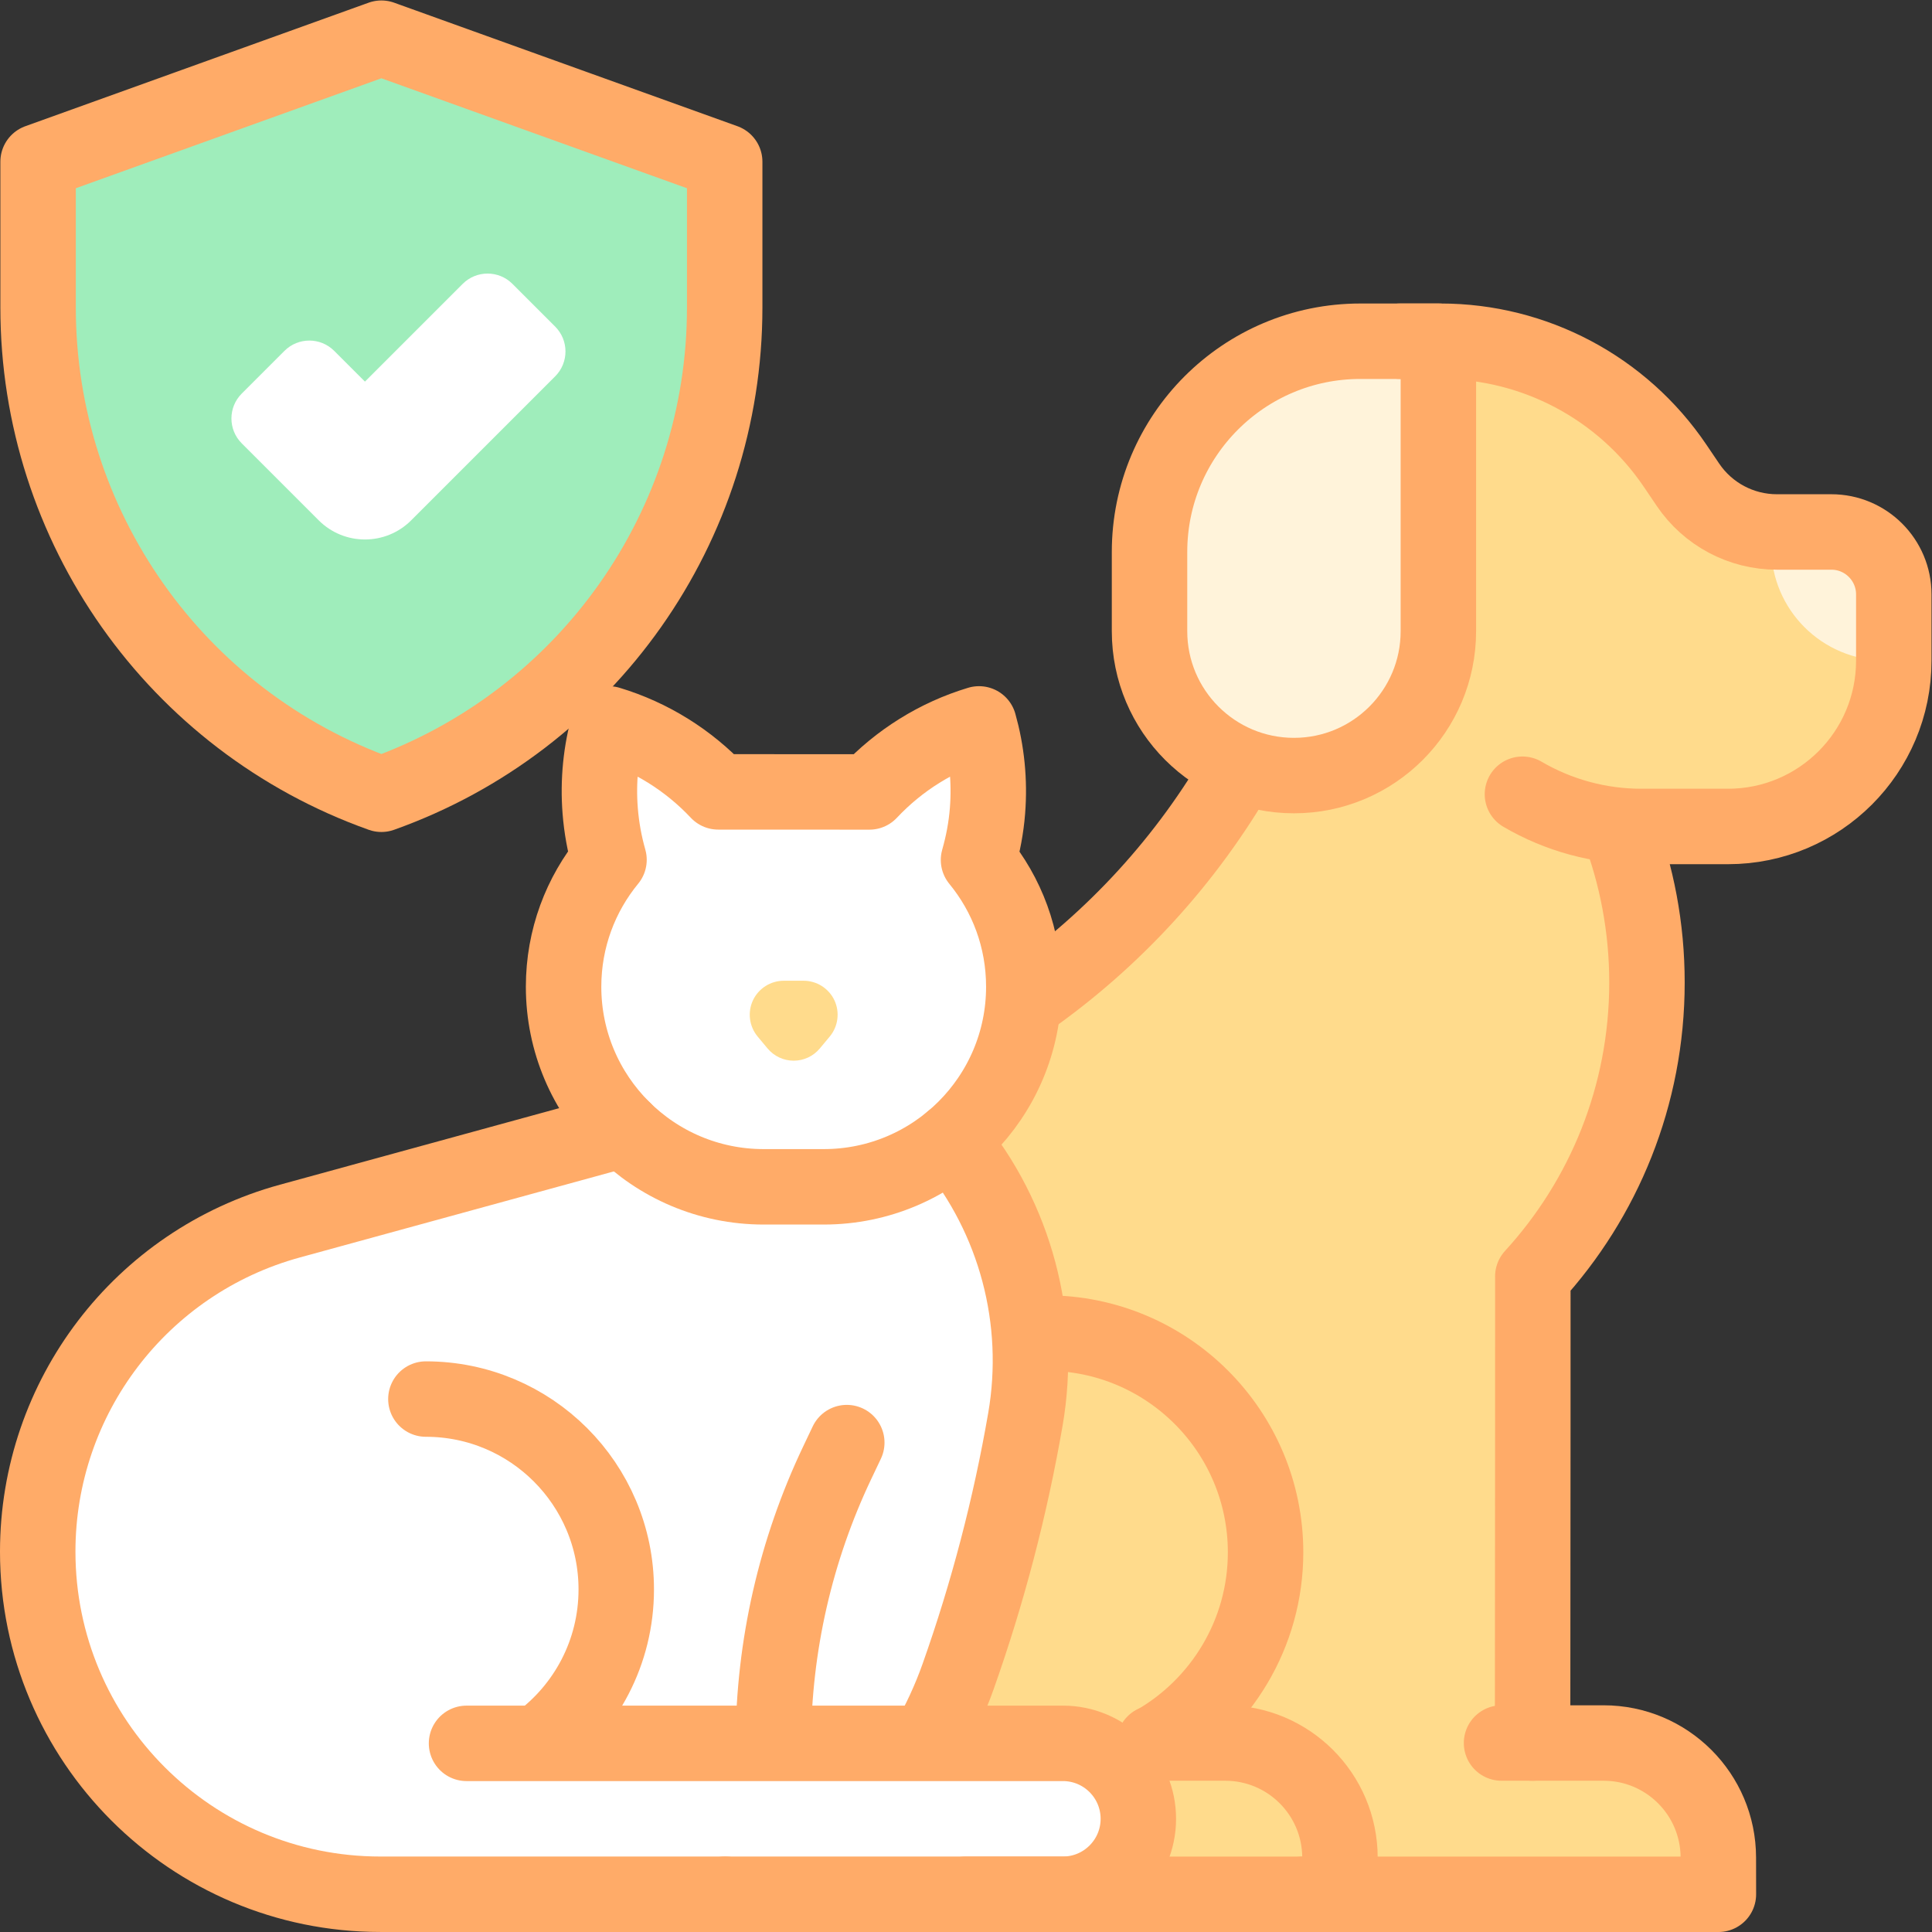 <?xml version="1.0" encoding="UTF-8" standalone="no"?>
<!-- Created with Inkscape (http://www.inkscape.org/) -->

<svg
   version="1.1"
   id="svg5307"
   xml:space="preserve"
   width="682.667"
   height="682.667"
   viewBox="0 0 682.667 682.667"
   xmlns="http://www.w3.org/2000/svg"
   xmlns:svg="http://www.w3.org/2000/svg"><rect x="0" y="0" width="682.667" height="682.667" fill="#333333" stroke="none"/><defs
     id="defs5311"><clipPath
       clipPathUnits="userSpaceOnUse"
       id="clipPath5321"><path
         d="M 0,512 H 512 V 0 H 0 Z"
         id="path5319" /></clipPath></defs><g
     id="g5313"
     transform="matrix(1.333,0,0,-1.333,0,682.667)"><g
       id="g5315"><g
         id="g5317"
         clip-path="url(#clipPath5321)"><g
           id="g5323"
           transform="translate(101.096,502.005)"><path
             d="m 0,0 91.003,-32.745 v -38.661 c 0,-57.92 -36.437,-109.577 -91,-129.011 -54.562,19.434 -91,71.091 -91,129.011 v 38.661 L 0.007,0"
             style="fill:#9fedbb;fill-opacity:1;fill-rule:nonzero;stroke:none"
             id="path5325" /></g><g
           id="g5327"
           transform="translate(96.74,369.124)"><path
             d="m 0,0 c -4.437,0 -8.871,1.692 -12.256,5.077 l -20.407,20.407 c -3.642,3.642 -3.642,9.546 0,13.189 l 11.324,11.324 c 3.642,3.642 9.547,3.642 13.189,0 L 0,41.847 25.911,67.757 c 3.641,3.641 9.547,3.641 13.188,0 L 50.423,56.432 c 3.642,-3.642 3.642,-9.547 0,-13.189 L 12.256,5.077 C 8.873,1.693 4.436,0 0,0"
             style="fill:#ffffff;fill-opacity:1;fill-rule:nonzero;stroke:none"
             id="path5329" /></g><g
           id="g5331"
           transform="translate(328.817,308.951)"><path
             d="m 0,0 c -17.741,-31.006 -43.762,-56.461 -75.151,-73.517 l -46.569,-25.302 c -42.184,-22.921 -68.448,-67.083 -68.448,-115.093 0,-46.969 38.075,-85.044 85.043,-85.044 h 82.327 39.28 110.208 l -0.016,9.741 c -0.027,16.775 -13.632,30.358 -30.406,30.358 H 77.436 l 0.064,86.413 0.002,37.26 -0.007,0.007 c 18.794,20.536 30.26,47.89 30.26,77.922 0,14.573 -2.7,28.516 -7.627,41.355 l -25.381,8.547 c 9.547,-5.597 20.415,-8.547 31.482,-8.547 h 23.008 c 24.27,0 43.946,19.674 43.946,43.946 v 17.563 c 0,9.145 -7.413,16.557 -16.557,16.557 h -14.439 c -9.443,0 -18.271,4.687 -23.562,12.508 l -3.416,5.05 c -13.96,20.636 -37.25,33 -62.164,33 H 42.328 Z"
             style="fill:#ffdb8c;fill-opacity:1;fill-rule:nonzero;stroke:none"
             id="path5333" /></g><g
           id="g5335"
           transform="translate(483.822,371.117)"><path
             d="m 0,0 h -14.057 c -0.169,-1.29 -0.265,-2.604 -0.265,-3.94 0,-16.641 13.489,-30.13 30.13,-30.13 0.798,0 1.587,0.04 2.37,0.101 v 15.791 C 18.178,-8.139 10.04,0 0,0"
             style="fill:#fff3da;fill-opacity:1;fill-rule:nonzero;stroke:none"
             id="path5337" /></g><g
           id="g5339"
           transform="translate(342.996,306.542)"><path
             d="m 0,0 v 0 c 21.143,0 38.283,17.14 38.283,38.283 v 76.85 h -20.69 c -30.86,0 -55.876,-25.017 -55.876,-55.877 V 38.283 C -38.283,17.14 -21.143,0 0,0"
             style="fill:#fff3da;fill-opacity:1;fill-rule:nonzero;stroke:none"
             id="path5341" /></g><g
           id="g5343"
           transform="translate(123.666,50.005)"><path
             d="m 0,0 h 158.081 c 11.045,0 20,-8.954 20,-20 0,-11.046 -8.955,-20 -20,-20 H 68.532 -22.832 c -50.167,0 -90.835,40.668 -90.835,90.834 v 10e-4 c 0,40.919 27.36,76.786 66.824,87.603 l 88.482,24.251 86.898,-2.952 c 16.993,-20.581 24.154,-47.554 19.605,-73.854 -4.005,-23.159 -9.963,-45.939 -17.81,-68.094 -2.192,-6.191 -4.923,-12.08 -8.129,-17.622 z"
             style="fill:#ffffff;fill-opacity:1;fill-rule:nonzero;stroke:none"
             id="path5345" /></g><g
           id="g5347"
           transform="translate(259.38,284.176)"><path
             d="m 0,0 c 1.193,4.172 2.029,8.523 2.383,13.017 0.629,7.99 -0.195,15.757 -2.249,23.046 -11.19,-3.368 -21.19,-9.658 -29.058,-18.035 l -40.067,0.016 c -7.866,8.369 -17.861,14.653 -29.043,18.019 -2.053,-7.288 -2.878,-15.056 -2.248,-23.046 0.352,-4.479 1.148,-8.816 2.335,-12.975 -7.523,-9.155 -12.041,-20.874 -12.041,-33.648 0,-29.294 23.747,-53.041 53.041,-53.041 h 15.912 c 29.294,0 53.041,23.747 53.041,53.041 C 12.006,-20.831 7.523,-9.156 0,0"
             style="fill:#ffffff;fill-opacity:1;fill-rule:nonzero;stroke:none"
             id="path5349" /></g><g
           id="g5351"
           transform="translate(210.389,230.965)"><path
             d="m 0,0 h -0.003 c -2.685,0.001 -5.209,1.186 -6.926,3.248 l -2.633,3.159 c -2.228,2.674 -2.715,6.44 -1.238,9.594 1.477,3.153 4.682,5.191 8.164,5.191 h 5.272 c 3.482,0 6.687,-2.038 8.164,-5.191 1.476,-3.153 0.991,-6.918 -1.238,-9.594 L 6.926,3.244 C 5.208,1.183 2.684,0 0,0"
             style="fill:#ffdb8c;fill-opacity:1;fill-rule:nonzero;stroke:none"
             id="path5353" /></g><g
           id="g5355"
           transform="translate(101.096,502.005)"><path
             d="m 0,0 91.003,-32.745 v -38.661 c 0,-57.92 -36.437,-109.577 -91,-129.011 -54.562,19.434 -91,71.091 -91,129.011 v 38.661 L 0.007,0"
             style="fill:none;stroke:#ffab68;stroke-width:20;stroke-linecap:round;stroke-linejoin:round;stroke-miterlimit:10;stroke-dasharray:none;stroke-opacity:1"
             id="path5357" /></g><g
           id="g5359"
           transform="translate(371.146,421.675)"><path
             d="m 0,0 h 10.717 c 24.914,0 48.204,-12.363 62.164,-33 l 3.416,-5.05 c 5.291,-7.821 14.119,-12.508 23.562,-12.508 h 14.439 c 9.144,0 16.556,-7.412 16.556,-16.556 v -17.564 c 0,-24.271 -19.675,-43.946 -43.945,-43.946 H 63.901 c -11.068,0 -21.935,2.95 -31.483,8.548"
             style="fill:none;stroke:#ffab68;stroke-width:20;stroke-linecap:round;stroke-linejoin:round;stroke-miterlimit:10;stroke-dasharray:none;stroke-opacity:1"
             id="path5361" /></g><g
           id="g5363"
           transform="translate(342.996,306.542)"><path
             d="m 0,0 v 0 c 21.143,0 38.283,17.14 38.283,38.283 v 76.85 h -20.69 c -30.86,0 -55.876,-25.017 -55.876,-55.877 V 38.283 C -38.283,17.14 -21.143,0 0,0 Z"
             style="fill:none;stroke:#ffab68;stroke-width:20;stroke-linecap:round;stroke-linejoin:round;stroke-miterlimit:10;stroke-dasharray:none;stroke-opacity:1"
             id="path5365" /></g><g
           id="g5367"
           transform="translate(328.817,308.951)"><path
             d="M 0,0 C -14.145,-24.72 -33.552,-45.912 -56.748,-62.132"
             style="fill:none;stroke:#ffab68;stroke-width:20;stroke-linecap:round;stroke-linejoin:round;stroke-miterlimit:10;stroke-dasharray:none;stroke-opacity:1"
             id="path5369" /></g><g
           id="g5371"
           transform="translate(306.132,50.094)"><path
             d="m 0,0 c 17.492,10.021 29.342,28.937 29.342,50.541 0,32.105 -26.026,58.131 -58.131,58.131 -1.043,0 -2.08,-0.027 -3.109,-0.082"
             style="fill:none;stroke:#ffab68;stroke-width:20;stroke-linecap:round;stroke-linejoin:round;stroke-miterlimit:10;stroke-dasharray:none;stroke-opacity:1"
             id="path5373" /></g><g
           id="g5375"
           transform="translate(305.955,50.094)"><path
             d="m 0,0 h 18.832 c 16.774,0 30.379,-13.583 30.407,-30.357 l 0.015,-9.742 h -99.209"
             style="fill:none;stroke:#ffab68;stroke-width:20;stroke-linecap:round;stroke-linejoin:round;stroke-miterlimit:10;stroke-dasharray:none;stroke-opacity:1"
             id="path5377" /></g><g
           id="g5379"
           transform="translate(428.945,293.051)"><path
             d="m 0,0 c 4.927,-12.839 7.627,-26.781 7.627,-41.354 0,-30.033 -11.466,-57.386 -30.26,-77.922 l 0.008,-0.007 -0.002,-37.261 -0.065,-86.413 H -3.86 c 16.774,0 30.379,-13.583 30.406,-30.357 l 0.016,-9.742 H -83.646"
             style="fill:none;stroke:#ffab68;stroke-width:20;stroke-linecap:round;stroke-linejoin:round;stroke-miterlimit:10;stroke-dasharray:none;stroke-opacity:1"
             id="path5381" /></g><g
           id="g5383"
           transform="translate(406.253,50.094)"><path
             d="M 0,0 H -8.23"
             style="fill:none;stroke:#ffab68;stroke-width:20;stroke-linecap:round;stroke-linejoin:round;stroke-miterlimit:10;stroke-dasharray:none;stroke-opacity:1"
             id="path5385" /></g><g
           id="g5387"
           transform="translate(245.87,50.172)"><path
             d="m 0,0 c 3.206,5.542 5.937,11.431 8.129,17.622 7.847,22.155 13.805,44.935 17.81,68.094 4.549,26.3 -2.612,53.273 -19.605,73.854"
             style="fill:none;stroke:#ffab68;stroke-width:20;stroke-linecap:round;stroke-linejoin:round;stroke-miterlimit:10;stroke-dasharray:none;stroke-opacity:1"
             id="path5389" /></g><g
           id="g5391"
           transform="translate(165.305,212.694)"><path
             d="m 0,0 -88.481,-24.251 c -39.464,-10.817 -66.824,-46.685 -66.824,-87.603 v -0.001 c 0,-50.166 40.668,-90.834 90.834,-90.834 h 91.364"
             style="fill:none;stroke:#ffab68;stroke-width:20;stroke-linecap:round;stroke-linejoin:round;stroke-miterlimit:10;stroke-dasharray:none;stroke-opacity:1"
             id="path5393" /></g><g
           id="g5395"
           transform="translate(204.983,50.172)"><path
             d="m 0,0 c 0.127,25.664 5.904,50.99 16.923,74.177 l 2.557,5.38"
             style="fill:none;stroke:#ffab68;stroke-width:20;stroke-linecap:round;stroke-linejoin:round;stroke-miterlimit:10;stroke-dasharray:none;stroke-opacity:1"
             id="path5397" /></g><g
           id="g5399"
           transform="translate(123.666,50.005)"><path
             d="m 0,0 h 158.081 c 11.045,0 20,-8.954 20,-20 0,-11.046 -8.955,-20 -20,-20 H 68.532"
             style="fill:none;stroke:#ffab68;stroke-width:20;stroke-linecap:round;stroke-linejoin:round;stroke-miterlimit:10;stroke-dasharray:none;stroke-opacity:1"
             id="path5401" /></g><g
           id="g5403"
           transform="translate(259.38,284.176)"><path
             d="m 0,0 c 1.193,4.172 2.029,8.523 2.383,13.017 0.629,7.99 -0.195,15.757 -2.249,23.046 -11.19,-3.368 -21.19,-9.658 -29.058,-18.035 l -40.067,0.016 c -7.866,8.369 -17.861,14.653 -29.043,18.019 -2.053,-7.288 -2.878,-15.056 -2.248,-23.046 0.352,-4.479 1.148,-8.816 2.335,-12.975 -7.523,-9.155 -12.041,-20.874 -12.041,-33.648 0,-29.294 23.747,-53.041 53.041,-53.041 h 15.912 c 29.294,0 53.041,23.747 53.041,53.041 C 12.006,-20.831 7.523,-9.156 0,0 Z"
             style="fill:none;stroke:#ffab68;stroke-width:20;stroke-linecap:round;stroke-linejoin:round;stroke-miterlimit:10;stroke-dasharray:none;stroke-opacity:1"
             id="path5405" /></g><g
           id="g5407"
           transform="translate(112.892,141.269)"><path
             d="m 0,0 c 27.87,0 50.462,-22.593 50.462,-50.463 0,-16.669 -8.086,-31.444 -20.545,-40.634"
             style="fill:none;stroke:#ffab68;stroke-width:20;stroke-linecap:round;stroke-linejoin:round;stroke-miterlimit:10;stroke-dasharray:none;stroke-opacity:1"
             id="path5409" /></g></g></g></g></svg>
